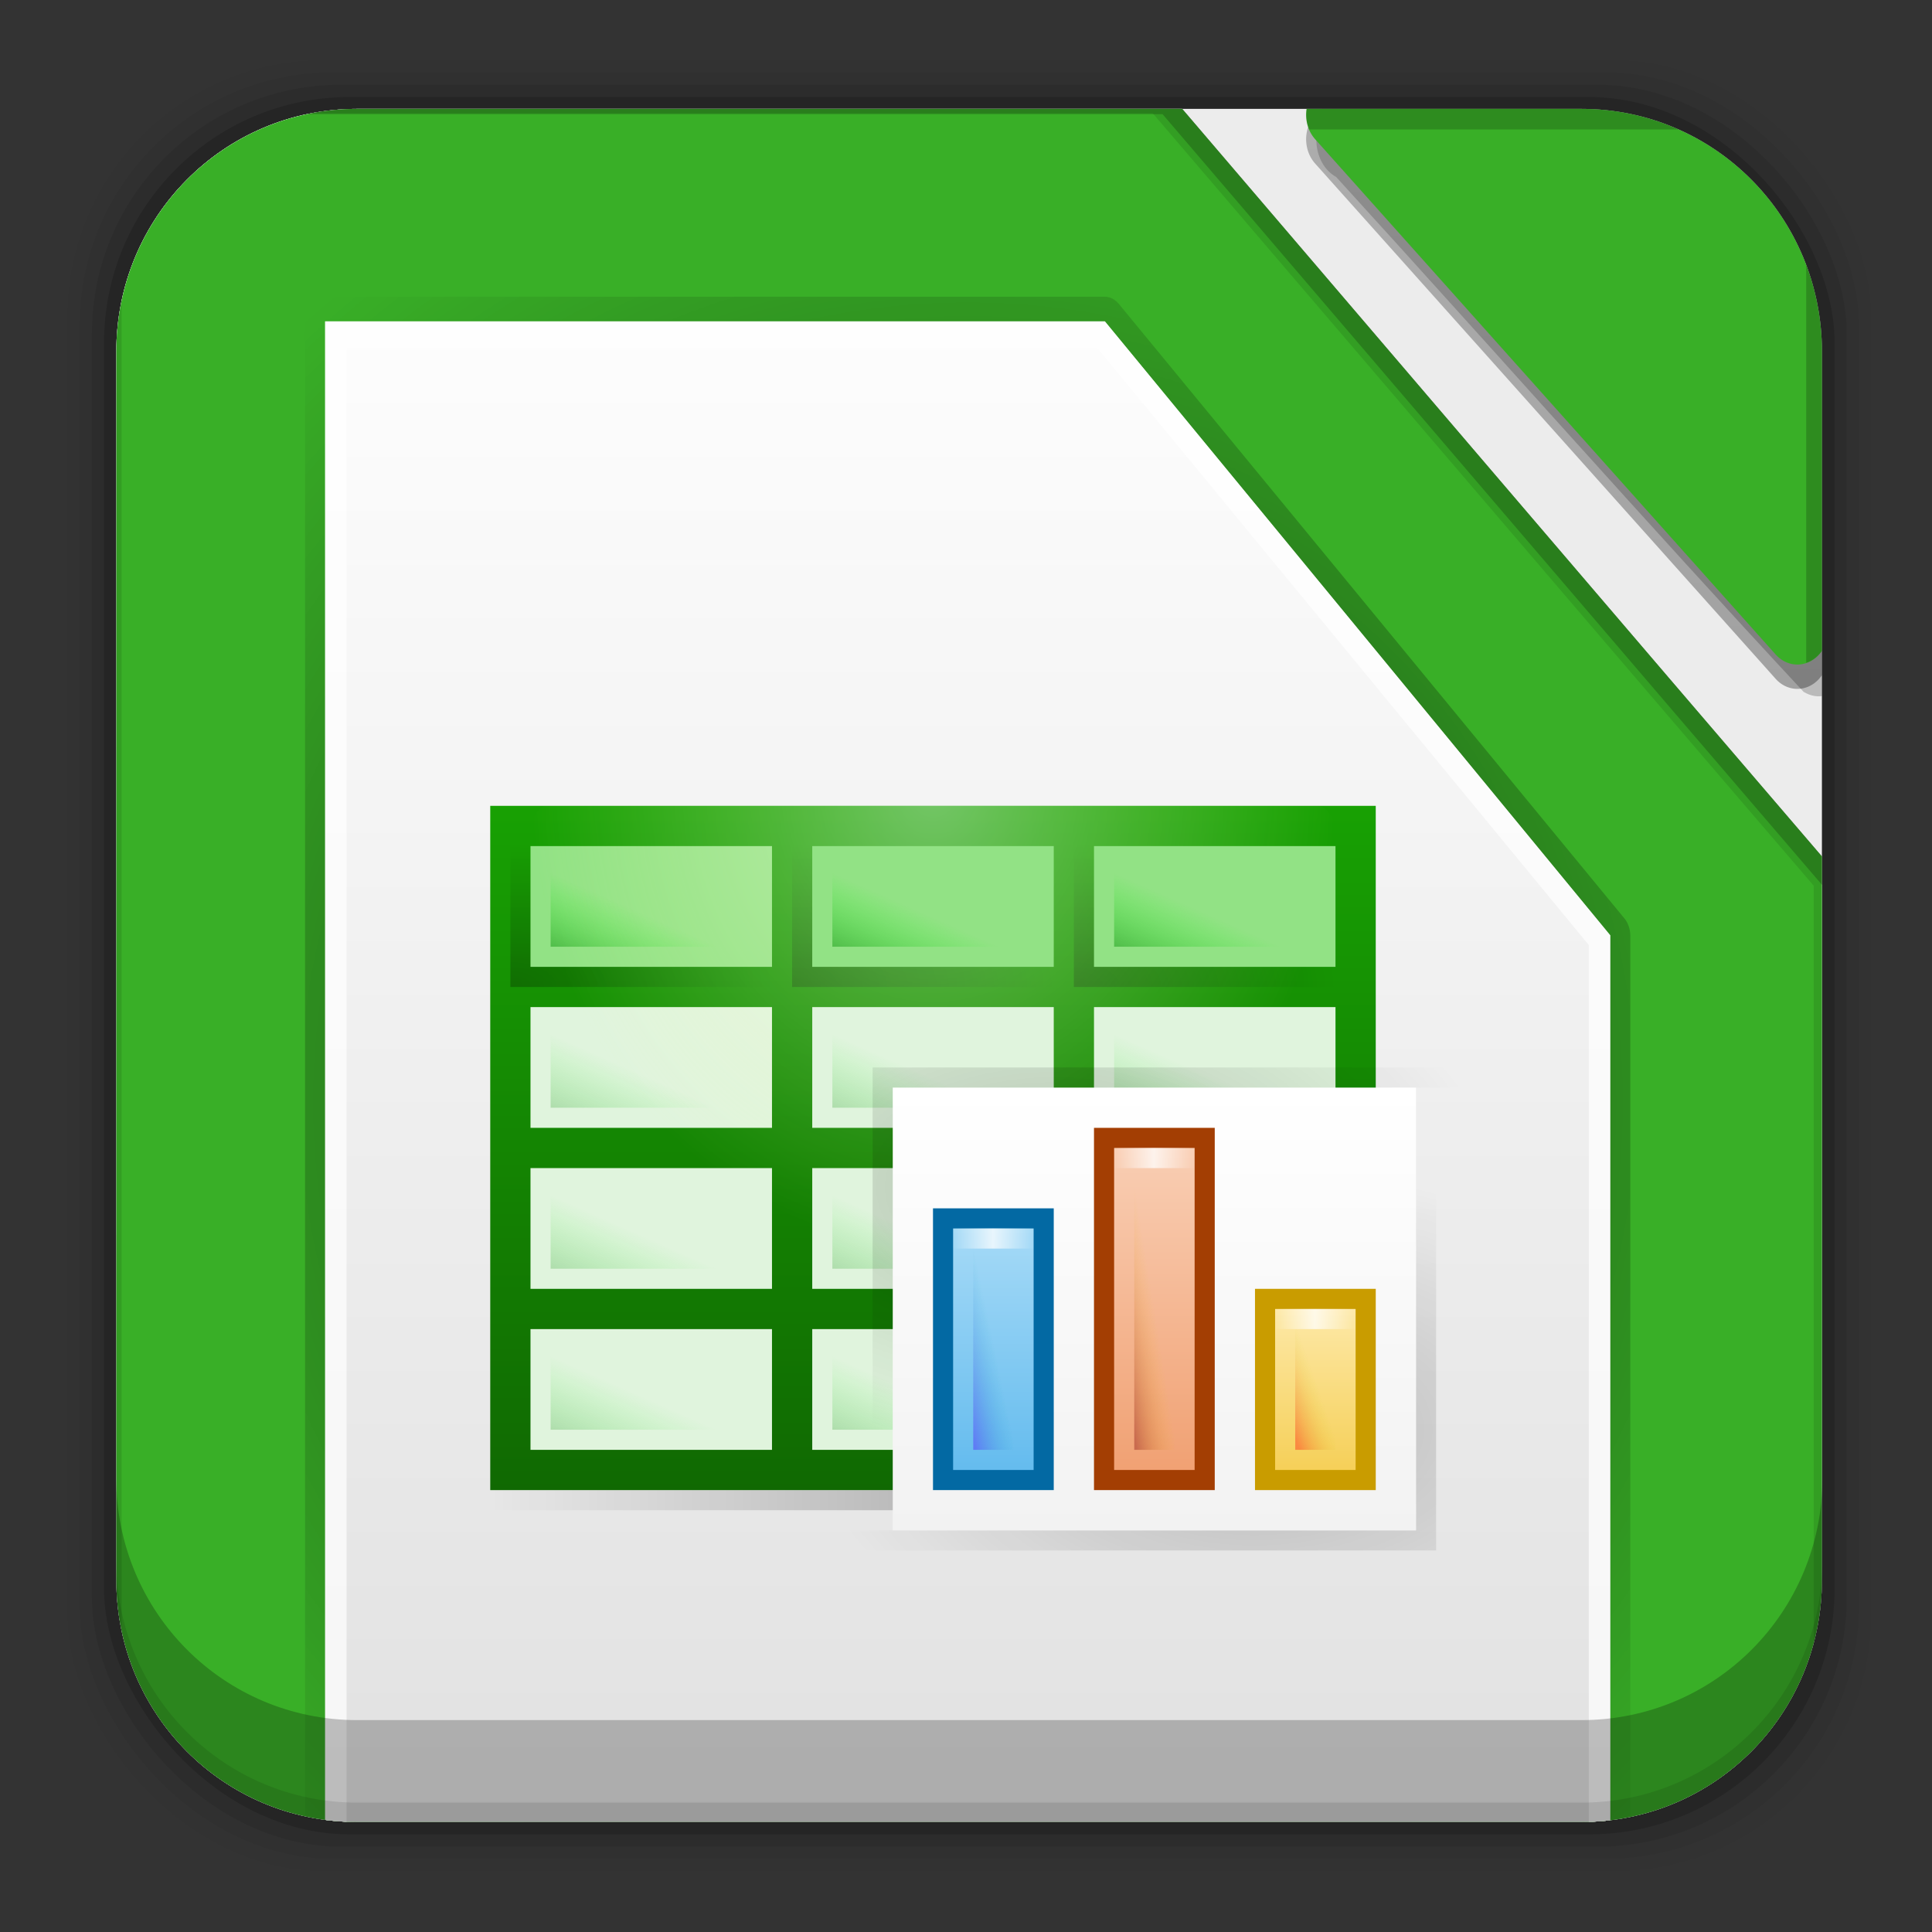 <svg height="96" width="96" xmlns="http://www.w3.org/2000/svg" xmlns:xlink="http://www.w3.org/1999/xlink" xmlns:sodipodi="http://sodipodi.sourceforge.net/DTD/sodipodi-0.dtd" xmlns:inkscape="http://www.inkscape.org/namespaces/inkscape">
 <rect width="100%" height="100%" fill="#333333" stroke="none"/>
 <defs>
  <linearGradient x2="0" y1="92.54" y2="7.02" gradientUnits="userSpaceOnUse" id="ButtonShadow-0-59" gradientTransform="matrix(1.006 0 0 0.994 100 0)">
   <stop/>
   <stop stop-opacity="0.588" offset="1"/>
  </linearGradient>
  <linearGradient id="linearGradient3914-8">
   <stop/>
   <stop stop-opacity="0" offset="1"/>
  </linearGradient>
  <linearGradient id="linearGradient8903-1">
   <stop stop-color="#008000"/>
   <stop stop-color="#0f0" stop-opacity="0" offset="1"/>
  </linearGradient>
  <linearGradient x2="0" y1="80" y2="16" gradientUnits="userSpaceOnUse" id="linearGradient29838" gradientTransform="matrix(1.064 0 0 1.293 36.999 949.06)">
   <stop stop-color="#dfdfdf"/>
   <stop stop-color="#fefefe" offset="1"/>
  </linearGradient>
  <radialGradient cy="47.999" r="34.938" xlink:href="#linearGradient3914-8" gradientUnits="userSpaceOnUse" id="radialGradient29841" cx="48" gradientTransform="matrix(1.432 0 0 1.48 19.362 940.07)"/>
  <linearGradient x2="0" y1="88" y2="8" gradientUnits="userSpaceOnUse" id="linearGradient29854" gradientTransform="matrix(1.201 0 0 1.404 30.428 943.74)">
   <stop stop-color="#b3b3b3"/>
   <stop stop-color="#e6e6e6" offset="1"/>
  </linearGradient>
  <linearGradient x2="0" xlink:href="#ButtonShadow-0-59" y1="91" y2="7" gradientUnits="userSpaceOnUse" id="linearGradient29871" gradientTransform="matrix(1.083 0 0 1.211 33.392 953.1)"/>
  <linearGradient x2="0" xlink:href="#ButtonShadow-0-59" y1="92" y2="7" gradientUnits="userSpaceOnUse" id="linearGradient29874" gradientTransform="matrix(1.083 0 0 1.211 33.392 953.1)"/>
  <clipPath clipPathUnits="userSpaceOnUse" id="clipPath29956">
   <path d="m57.75 961.77c-6.642 0-11.969 5.395-11.969 12.062v61.031c0 6.668 5.327 12.031 11.969 12.031h60.812c6.642 0 11.969-5.363 11.969-12.031v-61.031c0-6.668-5.327-12.062-11.969-12.062h-60.812z"/>
  </clipPath>
  <radialGradient cy="71.21" r="15.5" xlink:href="#linearGradient3914-8" gradientUnits="userSpaceOnUse" id="radialGradient30108" cx="64" gradientTransform="matrix(1.419 0 0 0.839 98.51 967.07)"/>
  <linearGradient x1="-17" x2="144" gradientUnits="userSpaceOnUse" id="linearGradient30110" gradientTransform="matrix(0.273 0 0 1 30.646 1266.6)">
   <stop stop-opacity="0"/>
   <stop offset="0.493"/>
   <stop stop-opacity="0" offset="1"/>
  </linearGradient>
  <linearGradient x2="0" y1="633" y2="688.52" gradientUnits="userSpaceOnUse" id="linearGradient30112" gradientTransform="matrix(0.74 0 0 0.648 -431.01 -373.56)">
   <stop stop-color="#18a303"/>
   <stop stop-color="#106802" offset="1"/>
  </linearGradient>
  <radialGradient cy="50" r="6.5" xlink:href="#linearGradient3914-8" gradientUnits="userSpaceOnUse" id="radialGradient30114" cx="27" gradientTransform="matrix(2 0 0 1.077 1 -6.846)"/>
  <radialGradient cy="50" r="6.5" xlink:href="#linearGradient3914-8" gradientUnits="userSpaceOnUse" id="radialGradient30116" cx="27" gradientTransform="matrix(2 0 0 1.077 -13 -6.846)"/>
  <radialGradient cy="50" r="6.5" xlink:href="#linearGradient3914-8" gradientUnits="userSpaceOnUse" id="radialGradient30118" cx="27" gradientTransform="matrix(2 0 0 1.077 -27 -6.846)"/>
  <linearGradient x1="529.25" x2="535.44" xlink:href="#linearGradient8903-1" y1="-1568.6" y2="-1574.8" gradientUnits="userSpaceOnUse" id="linearGradient30120" gradientTransform="matrix(0.75 0 0 0.333 -367.75 567.88)"/>
  <linearGradient x1="529.25" x2="535.44" xlink:href="#linearGradient8903-1" y1="-1568.6" y2="-1574.8" gradientUnits="userSpaceOnUse" id="linearGradient30122" gradientTransform="matrix(0.75 0 0 0.333 -367.75 575.88)"/>
  <radialGradient cy="-853" r="10" gradientUnits="userSpaceOnUse" id="radialGradient30124" cx="-1535.3" gradientTransform="matrix(-2.28 0 0 -2 -3537.6 -1754)">
   <stop stop-color="#fff"/>
   <stop stop-color="#f5ffaa" stop-opacity="0" offset="1"/>
  </radialGradient>
  <linearGradient x1="529.25" x2="535.44" xlink:href="#linearGradient8903-1" y1="-1568.6" y2="-1574.8" gradientUnits="userSpaceOnUse" id="linearGradient30126" gradientTransform="matrix(0.75 0 0 0.333 -353.75 567.88)"/>
  <linearGradient x1="529.25" x2="535.44" xlink:href="#linearGradient8903-1" y1="-1568.6" y2="-1574.8" gradientUnits="userSpaceOnUse" id="linearGradient30128" gradientTransform="matrix(0.75 0 0 0.333 -353.75 575.88)"/>
  <linearGradient x1="529.25" x2="535.44" xlink:href="#linearGradient8903-1" y1="-1568.6" y2="-1574.8" gradientUnits="userSpaceOnUse" id="linearGradient30130" gradientTransform="matrix(0.75 0 0 0.333 -339.75 567.88)"/>
  <linearGradient x1="529.25" x2="535.44" xlink:href="#linearGradient8903-1" y1="-1568.6" y2="-1574.8" gradientUnits="userSpaceOnUse" id="linearGradient30132" gradientTransform="matrix(0.75 0 0 0.333 -339.75 575.88)"/>
  <linearGradient x1="529.25" x2="535.44" xlink:href="#linearGradient8903-1" y1="-1568.6" y2="-1574.8" gradientUnits="userSpaceOnUse" id="linearGradient30134" gradientTransform="matrix(0.75 0 0 0.333 -367.75 583.88)"/>
  <linearGradient x1="529.25" x2="535.44" xlink:href="#linearGradient8903-1" y1="-1568.6" y2="-1574.8" gradientUnits="userSpaceOnUse" id="linearGradient30136" gradientTransform="matrix(0.75 0 0 0.333 -353.75 583.88)"/>
  <linearGradient x1="529.25" x2="535.44" xlink:href="#linearGradient8903-1" y1="-1568.6" y2="-1574.8" gradientUnits="userSpaceOnUse" id="linearGradient30138" gradientTransform="matrix(0.75 0 0 0.333 -339.75 583.88)"/>
  <linearGradient x1="529.25" x2="535.44" xlink:href="#linearGradient8903-1" y1="-1568.6" y2="-1574.8" gradientUnits="userSpaceOnUse" id="linearGradient30140" gradientTransform="matrix(0.75 0 0 0.333 -367.75 591.88)"/>
  <linearGradient x1="529.25" x2="535.44" xlink:href="#linearGradient8903-1" y1="-1568.6" y2="-1574.8" gradientUnits="userSpaceOnUse" id="linearGradient30142" gradientTransform="matrix(0.75 0 0 0.333 -353.75 591.88)"/>
  <linearGradient x1="529.25" x2="535.44" xlink:href="#linearGradient8903-1" y1="-1568.6" y2="-1574.8" gradientUnits="userSpaceOnUse" id="linearGradient30144" gradientTransform="matrix(0.75 0 0 0.333 -339.75 591.88)"/>
  <linearGradient x2="0" y1="-1063.6" y2="-1083.6" gradientUnits="userSpaceOnUse" id="linearGradient30146" gradientTransform="matrix(0.667 0 0 1.1 -304.65 2201.8)">
   <stop stop-color="#f2f2f2"/>
   <stop stop-color="#fff" offset="1"/>
  </linearGradient>
  <linearGradient x2="0" y1="-1078.6" y2="-1068.8" gradientUnits="userSpaceOnUse" id="linearGradient30148" gradientTransform="matrix(0.571 0 0 1.333 -124.79 408.71)">
   <stop stop-color="#63bbee"/>
   <stop stop-color="#aadcf7" offset="1"/>
  </linearGradient>
  <linearGradient x1="529.25" x2="535" y1="-1568.6" y2="-1574.6" gradientUnits="userSpaceOnUse" id="linearGradient30150" gradientTransform="matrix(0.167 0 0 0.833 87.19 2335)">
   <stop stop-color="#4a00ff"/>
   <stop stop-color="#00a0c1" stop-opacity="0" offset="1"/>
  </linearGradient>
  <linearGradient x2="0" y1="-1078.6" y2="-1068.8" gradientUnits="userSpaceOnUse" id="linearGradient30154" gradientTransform="matrix(0.571 0 0 1.778 -116.79 887.89)">
   <stop stop-color="#f09e6f"/>
   <stop stop-color="#f9cfb5" offset="1"/>
  </linearGradient>
  <linearGradient x1="529.25" x2="535" y1="-1568.6" y2="-1574.6" gradientUnits="userSpaceOnUse" id="linearGradient30156" gradientTransform="matrix(0.167 0 0 1.083 95.19 2727.2)">
   <stop stop-color="#800000"/>
   <stop stop-color="#ffc600" stop-opacity="0" offset="1"/>
  </linearGradient>
  <linearGradient x2="0" y1="-1078.6" y2="-1068.8" gradientUnits="userSpaceOnUse" id="linearGradient30158" gradientTransform="matrix(0.571 0 0 0.889 -108.79 -70.45)">
   <stop stop-color="#f5ce53"/>
   <stop stop-color="#fde9a9" offset="1"/>
  </linearGradient>
  <linearGradient x1="529.25" x2="535" y1="-1568.6" y2="-1574.6" gradientUnits="userSpaceOnUse" id="linearGradient30160" gradientTransform="matrix(0.167 0 0 0.5 103.18 1812.1)">
   <stop stop-color="#f00"/>
   <stop stop-color="#d3d300" stop-opacity="0" offset="1"/>
  </linearGradient>
  <radialGradient cy="71.21" r="15.5" xlink:href="#linearGradient3914-8" gradientUnits="userSpaceOnUse" id="radialGradient30162" cx="64" gradientTransform="matrix(-1.419 0 0 -0.839 270.19 1074.5)"/>
  <linearGradient x1="-17" x2="144" gradientUnits="userSpaceOnUse" id="linearGradient30172" gradientTransform="matrix(0.025 0 0 1 174.77 2211.4)">
   <stop stop-color="#fff" stop-opacity="0"/>
   <stop stop-color="#fff" offset="0.493"/>
   <stop stop-color="#fff" stop-opacity="0" offset="1"/>
  </linearGradient>
  <path d="m47.244 960.63c-1.389 0-2.365 1.141-2.365 2.764v12.633 46.323 23.863 11.625 1.009c0 1.513 0.862 2.579 2.102 2.72 0.09 0.012 0.169 0.044 0.263 0.044h6.006 69.668 6.006c0.087 0 0.179-0.012 0.263-0.044 1.24-0.141 2.102-1.207 2.102-2.72v-1.009-11.625-23.863-22.547c-11.19-13.038-22.347-26.115-33.52-39.173h-49.661-0.863z" id="SVGCleanerId_0"/>
  <path d="m56.056 971.12c-0.49 0.056-0.904 0.615-0.898 1.212v11.636 54.301 11.636c-0.004 0.636 0.474 1.217 0.998 1.212h5.321 58.534c0.523 0 1.002-0.576 0.998-1.212v-11.636-35.433c-0.003-0.316-0.113-0.628-0.299-0.848l-25.11-30.52c-0.181-0.226-0.438-0.36-0.698-0.364h-38.746c-0.033-0.002-0.067-0.002-0.1 0z" fill="url(#radialGradient29841)" id="SVGCleanerId_1" opacity="0.6"/>
  <path d="m56.156 972.33v11.636 54.301 11.636h5.321 58.534v-11.636-35.433l-25.11-30.504z" fill="url(#linearGradient29838)" id="SVGCleanerId_2"/>
  <path d="m56.156 972.33v11.636 54.301 11.636h5.321 58.534v-11.636-35.433l-25.11-30.504zm1.064 1.293h37.282l24.445 29.696v34.948 10.343h-57.47-4.257v-10.343-54.301z" fill="#fff" id="SVGCleanerId_3" opacity="0.7"/>
  <path d="m47.244 960.63c-1.389 0-2.365 1.141-2.365 2.764v12.633 46.323 23.863 11.625 1.009c0 1.513 0.862 2.579 2.102 2.72 0.09 0.012 0.169 0.044 0.263 0.044h6.006 69.668 6.006c0.087 0 0.179-0.012 0.263-0.044 1.24-0.141 2.102-1.207 2.102-2.72v-1.009-11.625-23.863-22.547c-11.19-13.038-22.347-26.115-33.52-39.173h-49.661-0.863zm0 1.36h0.863 49.173c10.947 12.794 21.879 25.605 32.844 38.383v21.977 23.863 11.625 1.009c0 0.91-0.321 1.277-1.051 1.36a1.162 1.358 0 0 0 -0.15 0.044h-6.006-69.668-6.006c0.143 0 0.119-0.013-0.15-0.044-0.73-0.083-1.051-0.45-1.051-1.36v-1.009-11.625-23.863-46.323-12.633c0-0.986 0.357-1.404 1.201-1.404z" id="SVGCleanerId_4" opacity="0.1"/>
  <path d="m47.244 960.63c-1.389 0-2.365 1.141-2.365 2.764v1.404c0-1.623 0.976-2.764 2.365-2.764h0.863 49.661c11.173 13.057 22.33 26.134 33.52 39.173v-1.404c-11.19-13.038-22.347-26.115-33.52-39.173h-49.661-0.863z" id="SVGCleanerId_5" opacity="0.2"/>
 </defs>
 <g transform="matrix(1 0 0 1 0 -956.36)">
  <rect x="3.353" rx="12.724" y="959.35" fill-opacity="0.02" height="89.98" width="89.62"/>
  <rect x="3.959" rx="12.552" y="959.96" fill-opacity="0.039" height="88.76" width="88.41"/>
  <rect x="4.564" rx="12.38" y="960.57" fill-opacity="0.078" height="87.55" width="87.2"/>
  <rect x="5.17" rx="12.208" y="961.18" fill-opacity="0.157" height="86.33" width="85.991"/>
  <path d="m17.75 961.77c-6.642 0-11.969 5.395-11.969 12.062v61.031c0 6.668 5.327 12.031 11.969 12.031h60.812c6.642 0 11.969-5.363 11.969-12.031v-61.031c0-6.668-5.327-12.062-11.969-12.062h-60.812z" fill="#ececec"/>
  <g clip-path="url(#clipPath29956)" transform="matrix(1 0 0 1 -40 0)">
   <path d="m106.78 961.58c-1.715 0.148-1.796 2.799-0.389 3.571 7.757 8.509 15.401 17.172 23.228 25.586 1.514 0.905 2.754-1.137 2.299-2.693-0.103-6.558 0.212-13.154-0.169-19.687-0.685-4.598-5.002-7.408-8.981-6.776h-15.989z" fill="url(#linearGradient29874)" opacity="0.3"/>
   <path d="m106.27 961.58a1.526 1.708 0 0 0 -0.914 2.915l22.872 25.592a1.526 1.708 0 0 0 2.605 -1.098 1.526 1.708 0 0 0 0 -0.113v-15.181-4.505-0.341c0-4.027-2.897-7.269-6.496-7.269h-18.067z" fill="url(#linearGradient29871)" opacity="0.45"/>
   <path d="m106.27 960.37a1.526 1.708 0 0 0 -0.914 2.915l22.872 25.592a1.526 1.708 0 0 0 2.605 -1.098 1.526 1.708 0 0 0 0 -0.113v-15.181-4.505-0.341c0-4.027-2.897-7.269-6.496-7.269h-18.067z" fill="#39af27"/>
   <path d="m106.27 960.37a1.526 1.708 0 0 0 -1.218 2.423h17.12 2.165c3.012 0 5.413 2.687 5.413 6.057v2.423 18.02a1.526 1.708 0 0 0 1.083 -1.363 1.526 1.708 0 0 0 0 -0.151 1.526 1.708 0 0 0 0 -0.113v-15.181-2.423-2.082-0.341c0-4.027-2.897-7.269-6.496-7.269h-18.067z" opacity="0.2"/>
   <use xlink:href="#SVGCleanerId_0" fill="url(#linearGradient29854)"/>
   <use xlink:href="#SVGCleanerId_1"/>
   <use xlink:href="#SVGCleanerId_2"/>
   <use xlink:href="#SVGCleanerId_3"/>
   <use xlink:href="#SVGCleanerId_4"/>
   <use xlink:href="#SVGCleanerId_5"/>
   <use xlink:href="#SVGCleanerId_0" fill="url(#linearGradient29854)"/>
   <use xlink:href="#SVGCleanerId_1"/>
   <use xlink:href="#SVGCleanerId_2"/>
   <use xlink:href="#SVGCleanerId_3"/>
   <use xlink:href="#SVGCleanerId_4"/>
   <use xlink:href="#SVGCleanerId_5"/>
   <use xlink:href="#SVGCleanerId_0" fill="#39af27"/>
   <use xlink:href="#SVGCleanerId_1"/>
   <use xlink:href="#SVGCleanerId_2"/>
   <use xlink:href="#SVGCleanerId_3"/>
   <use xlink:href="#SVGCleanerId_4"/>
   <use xlink:href="#SVGCleanerId_5"/>
  </g>
  <path d="m5.776 1029.8v5.066c0 6.668 5.343 12.032 11.985 12.032h60.809c6.642 0 11.985-5.364 11.985-12.032v-5.066c0 6.668-5.343 12.032-11.985 12.032h-60.809c-6.642 0-11.985-5.364-11.985-12.032z" fill-opacity="0.235"/>
  <path d="m5.776 1033.9v1.013c0 6.668 5.343 12.032 11.985 12.032h60.809c6.642 0 11.985-5.364 11.985-12.032v-1.013c0 6.668-5.343 12.032-11.985 12.032h-60.809c-6.642 0-11.985-5.364-11.985-12.032z" fill-opacity="0.098"/>
  <g transform="matrix(1 0 0 1 -126.99 0.602)">
   <path d="m197.35 1013.8v18h-30v1h30 1v-19h-1z" fill="url(#radialGradient30108)" color="#000000" opacity="0.2"/>
   <g transform="matrix(1 0 0 1 125.35 957.8)">
    <rect x="26" y="72" fill="url(#linearGradient30110)" color="#000000" height="1" opacity="0.2" width="44"/>
    <path d="m26 38v34h44v-34z" fill="url(#linearGradient30112)" color="#000000"/>
    <rect x="55" y="40" fill="url(#radialGradient30114)" color="#000000" height="7" opacity="0.25" width="13"/>
    <rect x="41" y="40" fill="url(#radialGradient30116)" color="#000000" height="7" opacity="0.25" width="13"/>
    <rect x="27" y="40" fill="url(#radialGradient30118)" color="#000000" height="7" opacity="0.25" width="13"/>
    <rect x="28" y="40" fill="#92e285" color="#000000" height="6" width="12"/>
    <rect x="29" y="41" fill="url(#linearGradient30120)" color="#000000" height="4" opacity="0.5" width="9"/>
    <rect x="28" y="48" fill="#e0f4dd" color="#000000" height="6" width="12"/>
    <rect x="29" y="49" fill="url(#linearGradient30122)" color="#000000" height="4" opacity="0.25" width="9"/>
    <rect x="-60" rx="1.375" ry="0.86" y="-68" fill="url(#radialGradient30124)" color="#000000" height="40" opacity="0.4" width="22" transform="matrix(0 -1 -1 0 0 0)"/>
    <rect x="42" y="40" fill="#92e285" color="#000000" height="6" width="12"/>
    <rect x="43" y="41" fill="url(#linearGradient30126)" color="#000000" height="4" opacity="0.5" width="9"/>
    <rect x="42" y="48" fill="#e0f4dd" color="#000000" height="6" width="12"/>
    <rect x="43" y="49" fill="url(#linearGradient30128)" color="#000000" height="4" opacity="0.25" width="9"/>
    <rect x="56" y="40" fill="#92e285" color="#000000" height="6" width="12"/>
    <rect x="57" y="41" fill="url(#linearGradient30130)" color="#000000" height="4" opacity="0.5" width="9"/>
    <rect x="56" y="48" fill="#e0f4dd" color="#000000" height="6" width="12"/>
    <rect x="57" y="49" fill="url(#linearGradient30132)" color="#000000" height="4" opacity="0.25" width="9"/>
    <rect x="28" y="56" fill="#e0f4dd" color="#000000" height="6" width="12"/>
    <rect x="29" y="57" fill="url(#linearGradient30134)" color="#000000" height="4" opacity="0.25" width="9"/>
    <rect x="42" y="56" fill="#e0f4dd" color="#000000" height="6" width="12"/>
    <rect x="43" y="57" fill="url(#linearGradient30136)" color="#000000" height="4" opacity="0.25" width="9"/>
    <rect x="56" y="56" fill="#e0f4dd" color="#000000" height="6" width="12"/>
    <rect x="57" y="57" fill="url(#linearGradient30138)" color="#000000" height="4" opacity="0.25" width="9"/>
    <rect x="28" y="64" fill="#e0f4dd" color="#000000" height="6" width="12"/>
    <rect x="29" y="65" fill="url(#linearGradient30140)" color="#000000" height="4" opacity="0.25" width="9"/>
    <rect x="42" y="64" fill="#e0f4dd" color="#000000" height="6" width="12"/>
    <rect x="43" y="65" fill="url(#linearGradient30142)" color="#000000" height="4" opacity="0.25" width="9"/>
    <rect x="56" y="64" fill="#e0f4dd" color="#000000" height="6" width="12"/>
    <rect x="57" y="65" fill="url(#linearGradient30144)" color="#000000" height="4" opacity="0.25" width="9"/>
   </g>
   <rect x="171.35" y="1009.8" fill="url(#linearGradient30146)" color="#000000" height="22" width="26"/>
   <rect x="173.35" y="1015.8" fill="#0369a3" color="#000000" height="14" width="6"/>
   <rect x="174.35" y="-1028.8" fill="url(#linearGradient30148)" color="#000000" height="12" width="4" transform="matrix(1 0 0 -1 0 0)"/>
   <rect x="175.35" y="1017.8" fill="url(#linearGradient30150)" color="#000000" height="10" opacity="0.35" width="2"/>
   <rect x="174.35" y="1016.8" fill="url(#linearGradient30172)" color="#000000" height="1" id="rect9022-9" opacity="0.75" width="4"/>
   <rect x="181.35" y="1011.8" fill="#a33e03" color="#000000" height="18" width="6"/>
   <rect x="182.35" y="-1028.8" fill="url(#linearGradient30154)" color="#000000" height="16" width="4" transform="matrix(1 0 0 -1 0 0)"/>
   <rect x="183.35" y="1014.8" fill="url(#linearGradient30156)" color="#000000" height="13" opacity="0.35" width="2"/>
   <use xlink:href="#rect9022-9" height="1085" width="5033" transform="matrix(1 0 0 1 8 -4)"/>
   <rect x="189.35" y="1019.8" fill="#c99c00" color="#000000" height="10" width="6"/>
   <rect x="190.35" y="-1028.8" fill="url(#linearGradient30158)" color="#000000" height="8" width="4" transform="matrix(1 0 0 -1 0 0)"/>
   <rect x="191.35" y="1021.8" fill="url(#linearGradient30160)" color="#000000" height="6" opacity="0.35" width="2"/>
   <use xlink:href="#rect9022-9" height="1085" width="5033" transform="matrix(1 0 0 1 16 4)"/>
   <path d="m171.35 1027.8v-18h30v-1h-30-1v19h1z" fill="url(#radialGradient30162)" color="#000000" opacity="0.2"/>
  </g>
 </g>
</svg>
